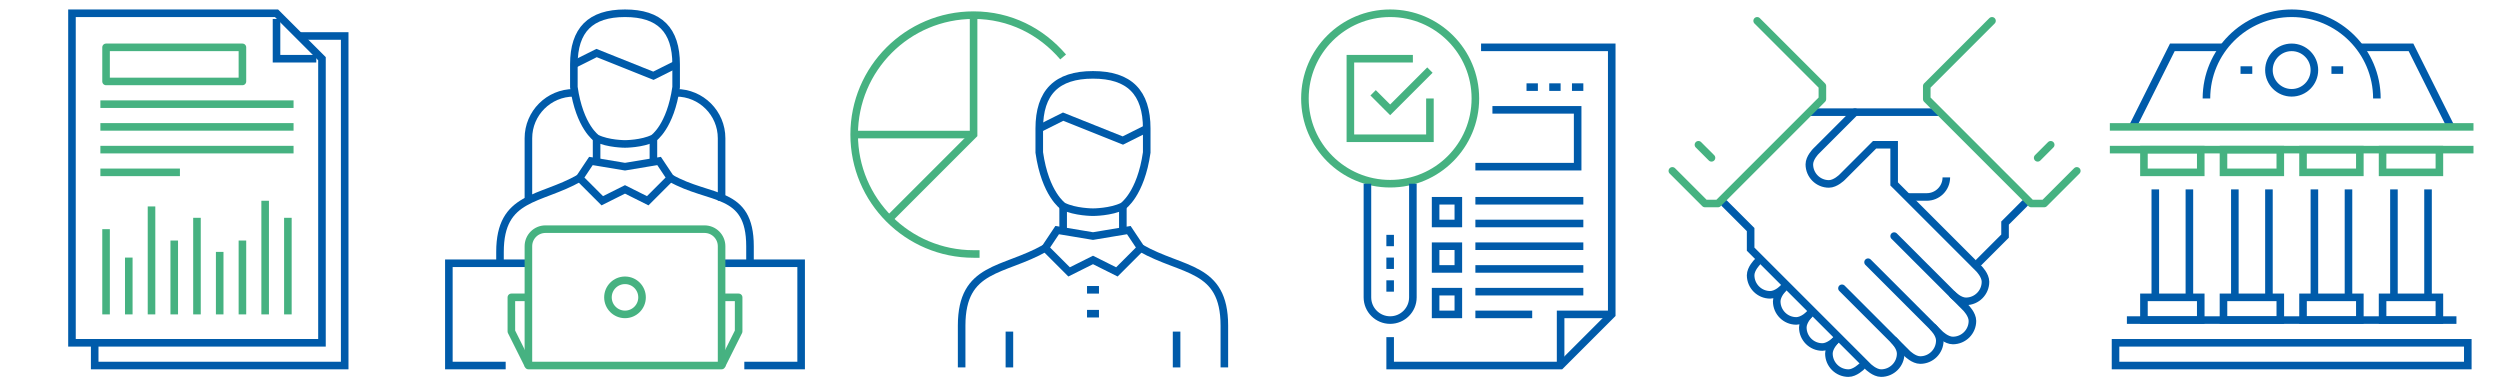 <svg height="100" viewBox="0 0 660 100" width="660" xmlns="http://www.w3.org/2000/svg"><g fill="none" fill-rule="evenodd" stroke-width="2"><g transform="translate(557 3.5)"><g stroke="#005baa"><path d="m66 9h13.5l10.5 21"/><path d="m6 30 10.5-21h13.5"/><path d="m25.5 22.5c0-12.426 10.074-22.5 22.5-22.5s22.5 10.074 22.5 22.5"/></g><path d="m96 30h-96" stroke="#46b281" stroke-linejoin="round"/><g transform="translate(9 36)"><path d="m3 39v-28.5" stroke="#005baa"/><path d="m12 10.5v28.5" stroke="#005baa"/><path d="m0 0h15v6h-15z" stroke="#46b281"/><path d="m0 39h15v6h-15z" stroke="#005baa"/></g><g transform="translate(30 36)"><path d="m3 39v-28.5" stroke="#005baa"/><path d="m12 10.5v28.5" stroke="#005baa"/><path d="m0 0h15v6h-15z" stroke="#46b281"/><path d="m0 39h15v6h-15z" stroke="#005baa"/></g><g transform="translate(51 36)"><path d="m3 39v-28.5" stroke="#005baa"/><path d="m12 10.5v28.5" stroke="#005baa"/><path d="m0 0h15v6h-15z" stroke="#46b281"/><path d="m0 39h15v6h-15z" stroke="#005baa"/></g><g transform="translate(72 36)"><path d="m3 39v-28.5" stroke="#005baa"/><path d="m12 10.5v28.5" stroke="#005baa"/><path d="m0 0h15v6h-15z" stroke="#46b281"/><path d="m0 39h15v6h-15z" stroke="#005baa"/></g><path d="m96 36h-96" stroke="#46b281"/><g stroke="#005baa"><path d="m4.5 81h87"/><circle cx="48" cy="15" r="6"/><path d="m58.5 15h3.1"/><path d="m37.6 15h-3.1"/><path d="m1.5 87h93v6h-93z"/></g></g><g transform="translate(441.5 5.5)"><g stroke="#005baa"><path d="m36.167 24.111h34.444"/><g stroke-linecap="round"><path d="m93 48.222-5.167 5.167v3.444l-6.889 6.889"/><path d="m51.667 63.722 18.944 18.944s1.722 1.722 3.444 1.722c2.852 0 5.167-2.315 5.167-5.167 0-1.722-1.722-3.444-1.722-3.444l-18.944-18.944"/><path d="m68.889 80.944s1.722 1.722 1.722 3.444c0 2.852-2.315 5.167-5.167 5.167-1.722 0-3.444-1.722-3.444-1.722l-17.222-17.222"/><path d="m58.556 84.389s1.722 1.722 1.722 3.444c0 2.852-2.315 5.167-5.167 5.167-1.722 0-3.444-1.722-3.444-1.722l-31-31v-5.167l-6.889-6.889"/><path d="m29.278 70.611s-1.722 1.722-3.444 1.722c-2.852 0-5.167-2.315-5.167-5.167 0-1.722 1.722-3.444 1.722-3.444"/><path d="m36.167 77.5s-1.722 1.722-3.444 1.722c-2.852 0-5.167-2.315-5.167-5.167 0-1.722 1.722-3.444 1.722-3.444"/><path d="m43.056 84.389s-1.722 1.722-3.444 1.722c-2.852 0-5.167-2.315-5.167-5.167 0-1.722 1.722-3.444 1.722-3.444"/><path d="m49.944 91.278s-1.722 1.722-3.444 1.722c-2.852 0-5.167-2.315-5.167-5.167 0-1.722 1.722-3.444 1.722-3.444"/><path d="m48.222 24.111-10.333 10.333s-1.722 1.722-1.722 3.444c0 2.852 2.315 5.167 5.167 5.167 1.722 0 3.444-1.722 3.444-1.722l8.611-8.611h5.167v10.333l22.389 22.389s1.722 1.722 1.722 3.444c0 2.852-2.315 5.167-5.167 5.167-1.722 0-3.444-1.722-3.444-1.722"/></g><path d="m72.333 41.333c0 2.852-2.315 5.167-5.167 5.167h-5.167"/></g><g stroke="#46b281" stroke-linecap="round"><path d="m106.778 39.611-8.611 8.611h-3.444l-27.556-27.556v-3.444l17.222-17.222" stroke-linejoin="round"/><path d="m0 39.611 8.611 8.611h3.444l27.556-27.556v-3.444l-17.222-17.222" stroke-linejoin="round"/><path d="m96.444 36.167 3.444-3.444"/><path d="m6.889 32.722 3.444 3.444"/></g></g><g transform="translate(344.5 3.5)"><circle cx="22.5" cy="22.5" r="22.5" stroke="#46b281"/><g stroke="#005baa"><path d="m28.5 45v30c0 3.313-2.687 6-6 6s-6-2.687-6-6v-30"/><path d="m22.5 58.5v3"/><path d="m22.5 64.5v3"/><path d="m22.5 70.5v3"/><path d="m46.5 9h34.5v70.5l-13.5 13.5h-45v-7.5"/><path d="m67.5 93v-13.5h13.5"/></g><path d="m33 22.5v10.5h-21v-21h16.5" stroke="#46b281"/><path d="m33 15-10.5 10.5-4.5-4.5" stroke="#46b281"/><g stroke="#005baa"><path d="m34.5 49.5h6v6h-6z"/><path d="m34.5 61.5h6v6h-6z"/><path d="m34.5 73.5h6v6h-6z"/><path d="m73.5 49.5h-28.5"/><path d="m73.5 55.5h-28.5"/><path d="m73.5 61.5h-28.5"/><path d="m73.5 67.5h-28.5"/><path d="m60 79.5h-15"/><path d="m73.5 73.5h-28.5"/><path d="m49.5 25.5h22.5v15h-27"/><path d="m73.5 19.5h-3"/><path d="m67.5 19.5h-3"/><path d="m61.5 19.5h-3"/></g></g><g stroke="#46b281" transform="translate(225.5 4)"><path d="m33.102 63.051h-1.576c-17.411 0-31.525-14.114-31.525-31.525 0-17.411 14.114-31.525 31.525-31.525 9.59 0 17.862 4.278 23.644 11.034"/><path d="m9.458 53.593 22.068-22.068v-31.525"/><path d="m31.525 31.525h-31.525"/></g><g stroke="#005baa"><g transform="translate(253.873 19.763)"><path d="m0 77.237v-11.034c0-15.763 11.034-14.186 22.068-20.492"/><path d="m47.288 45.712c11.034 6.305 22.068 4.729 22.068 20.492v11.034"/><path d="m40.983 52.017-6.305-3.153-6.305 3.153-6.305-6.305 3.153-4.729 9.458 1.576 9.458-1.576 3.153 4.729z"/><path d="m42.559 34.678v6.305"/><path d="m26.797 40.983v-6.305"/><path d="m33.102 63.051h3.153"/><path d="m33.102 56.746h3.153"/><path d="m48.864 14.186c0-9.576-4.611-14.186-14.186-14.186s-14.186 4.611-14.186 14.186v6.305c1.576 11.034 6.305 14.186 6.305 14.186 3.153 1.576 7.881 1.576 7.881 1.576s4.729 0 7.881-1.576c0 0 4.729-3.153 6.305-14.186z"/><path d="m20.492 14.186 6.305-3.153 7.881 3.153 7.881 3.153 6.305-3.153"/><path d="m12.61 77.237v-9.458"/><path d="m56.746 77.237v-9.458"/></g><g transform="translate(139.5 24.5)"><path d="m12 0c-6.627 0-12 5.373-12 12v16.5"/><path d="m39 0c6.627 0 12 5.373 12 12v16.5"/></g><g transform="translate(118.5 69.5)"><path d="m72 0h21v27h-15"/><path d="m15 27h-15v-27h21"/></g></g><g stroke="#46b281" stroke-linejoin="round"><g transform="translate(135 60.5)"><path d="m55.5 4.5v31.5h-51v-31.5c0-2.484 2.016-4.5 4.5-4.5h42c2.484 0 4.5 2.016 4.5 4.5z"/><path d="m55.5 36 4.5-9v-9h-4.5"/><path d="m4.5 36-4.5-9v-9h4.5"/></g><circle cx="165" cy="78.5" r="4.5"/></g><g stroke="#005baa" transform="translate(132 3.5)"><path d="m0 66v-3c0-15 10.5-13.5 21-19.5"/><path d="m45 43.5c10.5 6 21 3 21 18v4.5"/><path d="m39 49.5-6-3-6 3-6-6 3-4.5 9 1.5 9-1.5 3 4.5z"/><path d="m40.5 33v6"/><path d="m25.5 39v-6"/><path d="m46.5 13.5c0-9.113-4.388-13.5-13.5-13.5s-13.5 4.388-13.5 13.5v6c1.5 10.5 6 13.5 6 13.5 3 1.5 7.5 1.5 7.5 1.5s4.5 0 7.5-1.5c0 0 4.5-3 6-13.5z"/><path d="m19.5 13.5 6-3 7.5 3 7.5 3 6-3"/></g><g transform="translate(19 3.5)"><path d="m60 6h12v87h-66v-6" stroke="#005baa"/><g stroke="#46b281"><path d="m7.5 24h51"/><path d="m7.5 30h51"/><path d="m7.5 36h51"/><path d="m7.5 42h21"/><path d="m9 79.5v-22.5"/><path d="m15 79.5v-15"/><path d="m21 79.5v-28.5"/><path d="m27 79.5v-19.5"/><path d="m33 79.5v-25.5"/><path d="m39 79.5v-16.5"/><path d="m45 79.5v-19.5"/><path d="m51 79.5v-30"/><path d="m57 79.5v-25.5"/></g><g stroke="#005baa"><path d="m54 1.5v10.5h10.5"/><path d="m54 0 12 12v75h-66v-87z"/></g><path d="m9 9h36v9h-36z" stroke="#46b281" stroke-linejoin="round"/></g></g></svg>